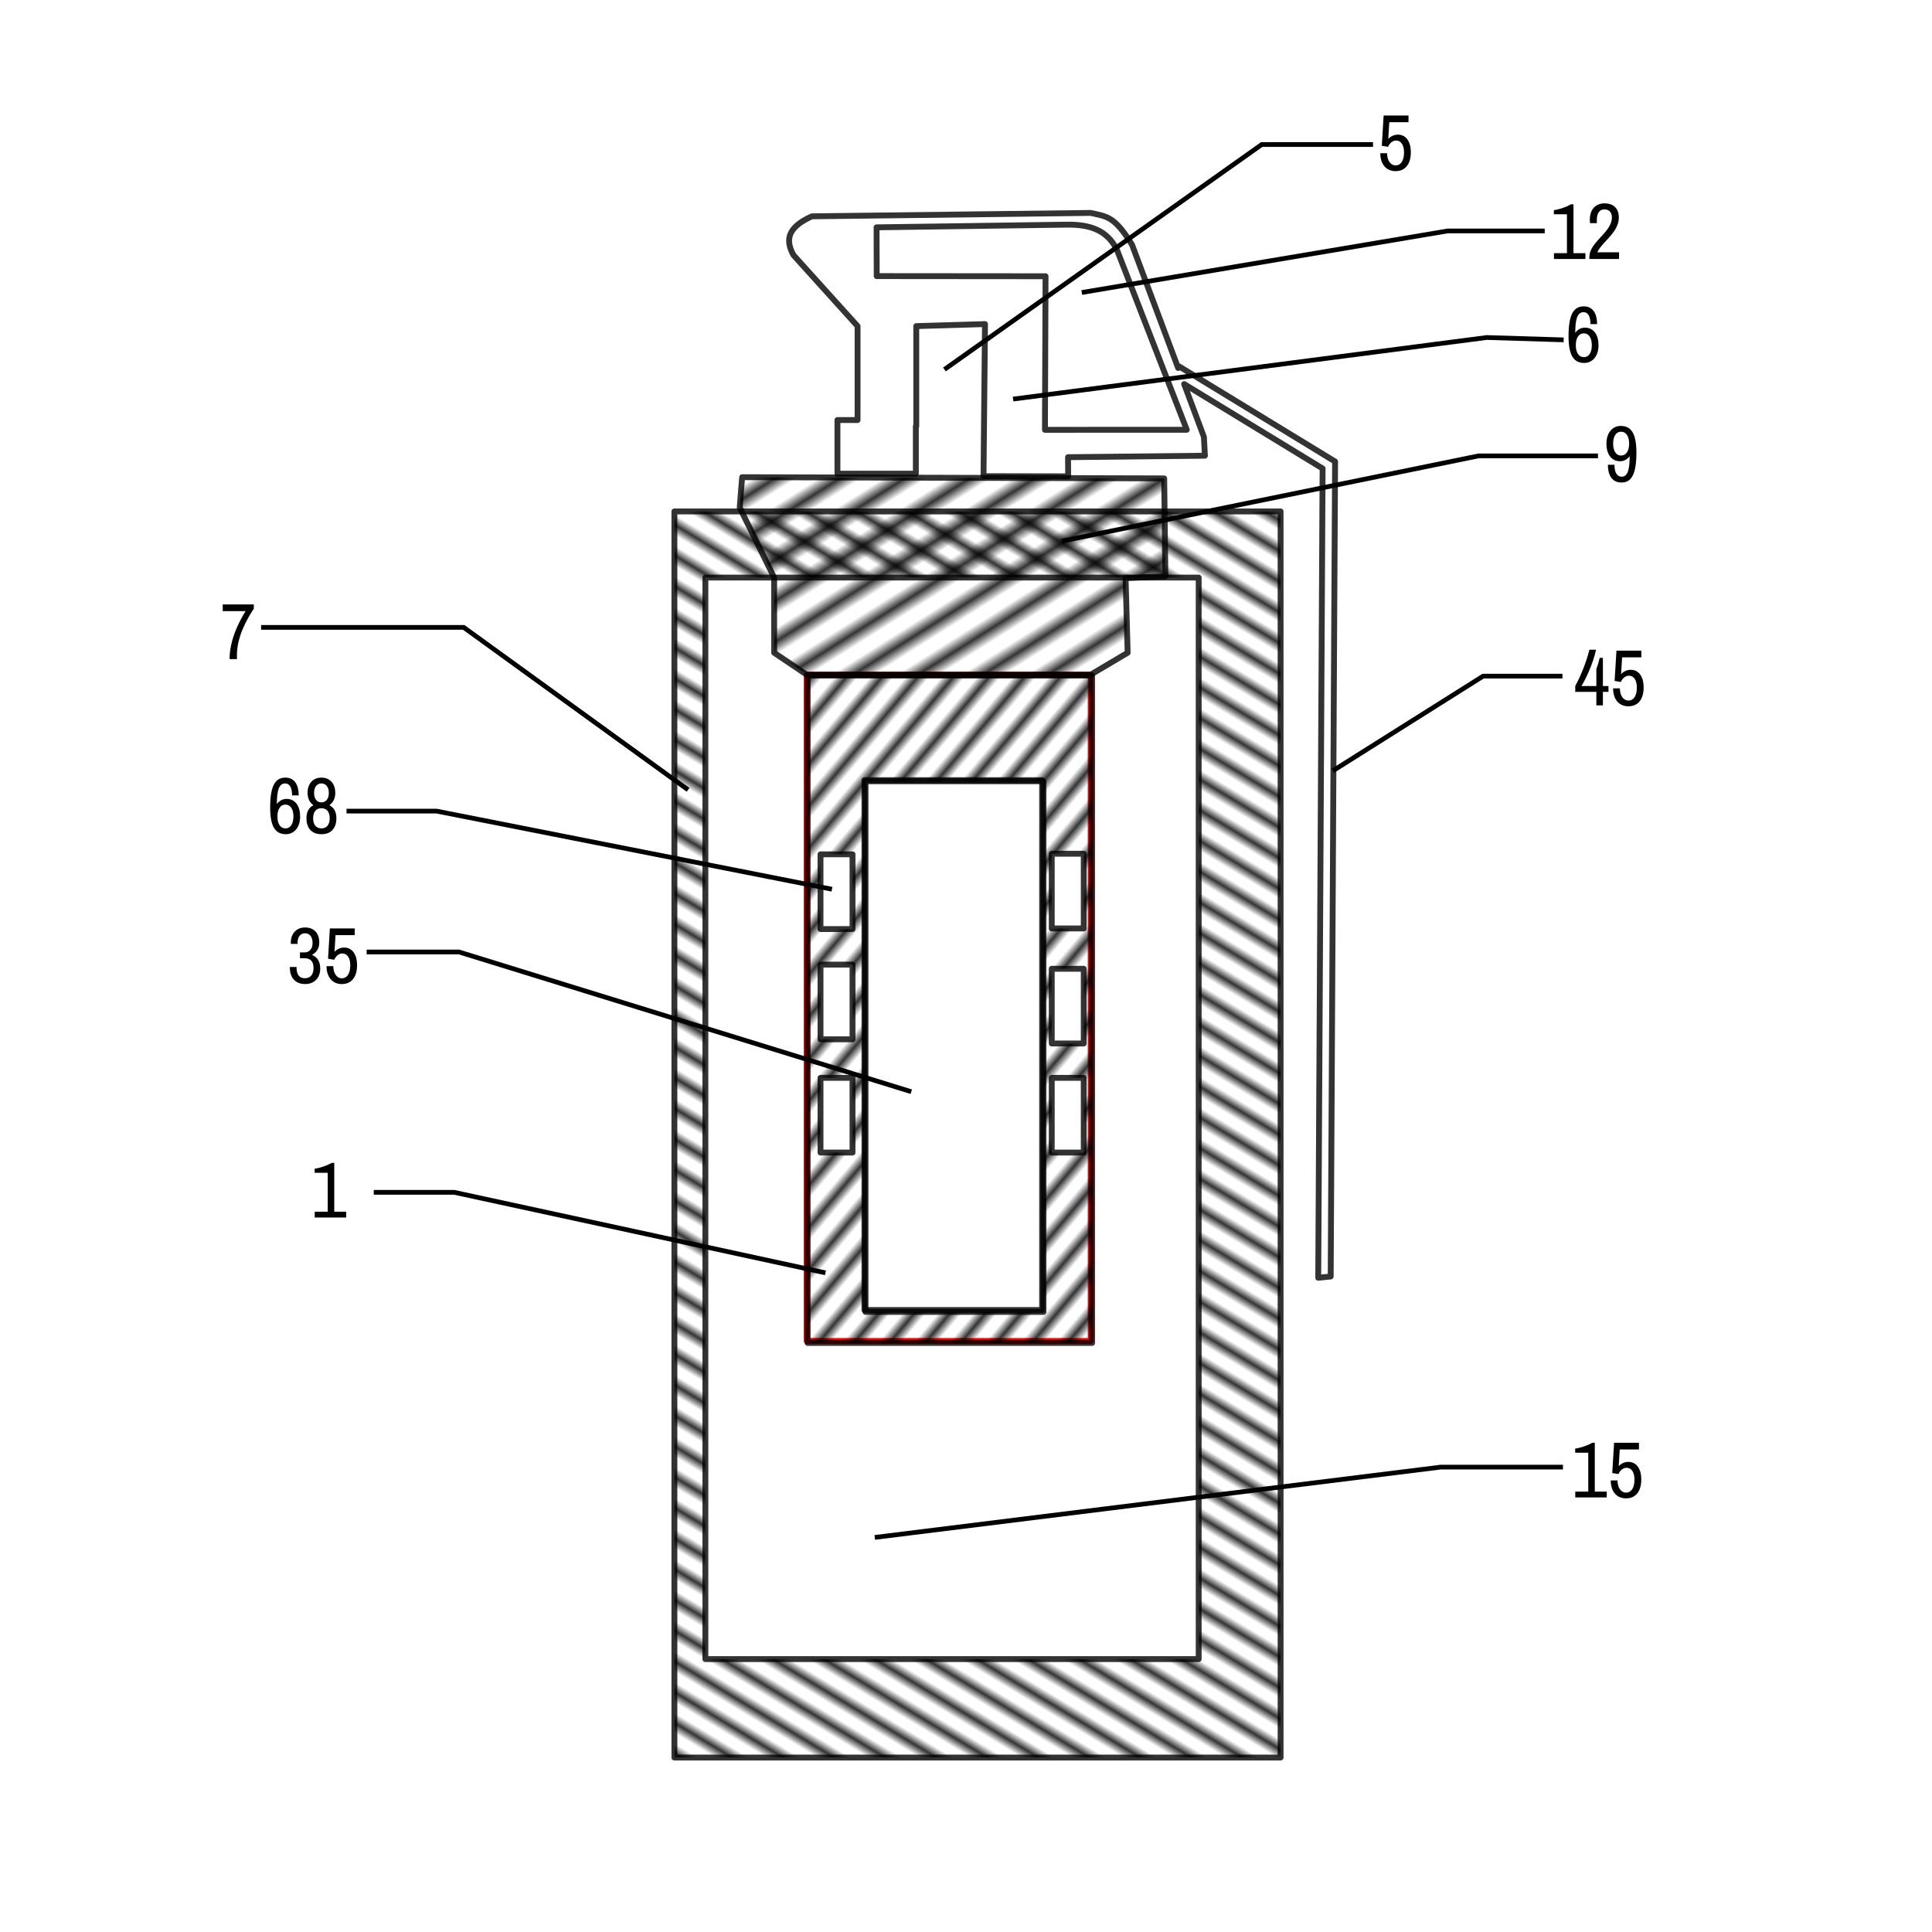 <?xml version="1.0" encoding="UTF-8" standalone="no"?>
<svg
   xmlns:dc="http://purl.org/dc/elements/1.1/"
   xmlns:cc="http://creativecommons.org/ns#"
   xmlns:rdf="http://www.w3.org/1999/02/22-rdf-syntax-ns#"
   xmlns:svg="http://www.w3.org/2000/svg"
   xmlns="http://www.w3.org/2000/svg"
   xmlns:xlink="http://www.w3.org/1999/xlink"
   xmlns:sodipodi="http://sodipodi.sourceforge.net/DTD/sodipodi-0.dtd"
   xmlns:inkscape="http://www.inkscape.org/namespaces/inkscape"
   sodipodi:docname="flashbang.svg"
   inkscape:version="1.0 (4035a4fb49, 2020-05-01)"
   id="svg1157"
   version="1.1"
   viewBox="0 0 79.375 79.375"
   height="300"
   width="300">
  <defs
     id="defs1151">
    <pattern
       patternTransform="matrix(1.021,-1.697,2.917,1.756,0,0)"
       id="pattern3135"
       xlink:href="#Strips1_1.5"
       inkscape:collect="always" />
    <pattern
       inkscape:isstock="true"
       inkscape:stockid="Stripes 1:1.5"
       id="Strips1_1.5"
       patternTransform="translate(0,0) scale(10,10)"
       height="1"
       width="2.5"
       patternUnits="userSpaceOnUse"
       inkscape:collect="always">
      <rect
         id="rect5576"
         height="2"
         width="1"
         y="-0.5"
         x="0"
         style="fill:black;stroke:none" />
    </pattern>
    <pattern
       patternTransform="matrix(-0.503,-0.425,-2.195,2.599,0,0)"
       id="pattern3220"
       xlink:href="#pattern3164"
       inkscape:collect="always" />
    <pattern
       patternTransform="matrix(5.901,4.983,-1.95,2.309,0,0)"
       id="pattern3164"
       xlink:href="#pattern3135"
       inkscape:collect="always" />
    <pattern
       patternTransform="matrix(1.021,-1.697,2.917,1.756,0,0)"
       id="pattern1172"
       xlink:href="#Strips1_1.5"
       inkscape:collect="always" />
    <pattern
       patternTransform="matrix(1.39,2.203,-1.551,0.978,0,0)"
       id="pattern3218"
       xlink:href="#pattern3164"
       inkscape:collect="always" />
    <pattern
       patternTransform="matrix(5.901,4.983,-1.95,2.309,0,0)"
       id="pattern1179"
       xlink:href="#pattern3135"
       inkscape:collect="always" />
    <pattern
       patternTransform="matrix(1.021,-1.697,2.917,1.756,0,0)"
       id="pattern1181"
       xlink:href="#Strips1_1.5"
       inkscape:collect="always" />
    <pattern
       patternTransform="matrix(5.901,4.983,-1.95,2.309,0,0)"
       id="pattern1187"
       xlink:href="#pattern3135"
       inkscape:collect="always" />
    <pattern
       patternTransform="matrix(1.021,-1.697,2.917,1.756,0,0)"
       id="pattern1189"
       xlink:href="#Strips1_1.5"
       inkscape:collect="always" />
    <pattern
       patternTransform="matrix(5.901,4.983,-1.95,2.309,0,0)"
       id="pattern1195"
       xlink:href="#pattern3135"
       inkscape:collect="always" />
    <pattern
       patternTransform="matrix(1.021,-1.697,2.917,1.756,0,0)"
       id="pattern1197"
       xlink:href="#Strips1_1.5"
       inkscape:collect="always" />
  </defs>
  <sodipodi:namedview
     units="px"
     showgrid="false"
     inkscape:document-rotation="0"
     inkscape:current-layer="layer1"
     inkscape:document-units="mm"
     inkscape:cy="192.39798"
     inkscape:cx="219.83745"
     inkscape:zoom="2.8"
     inkscape:pageshadow="2"
     inkscape:pageopacity="0.0"
     borderopacity="1.0"
     bordercolor="#666666"
     pagecolor="#ffffff"
     id="base" />
  <g
     id="layer1"
     inkscape:groupmode="layer"
     inkscape:label="Layer 1">
    <g
       transform="matrix(0.182,0,0,0.182,6.739,1.572)"
       style="display:inline"
       id="g985">
      <path
         d="M 115.211,106.811 V 388.108 H 252.053 V 106.811 Z m 6.992,14.93 H 233.563 V 365.888 H 122.204 Z"
         style="font-variation-settings:normal;opacity:0.8;vector-effect:none;fill:url(#pattern3135);fill-opacity:1;stroke:#000000;stroke-width:1.323;stroke-linecap:round;stroke-linejoin:round;stroke-miterlimit:4;stroke-dasharray:none;stroke-dashoffset:0;stroke-opacity:1;paint-order:markers fill stroke;stop-color:#000000;stop-opacity:1"
         id="rect4545" />
      <path
         d="m 145.071,143.663 h 64.113 v 150.409 h -64.113 z"
         style="fill:none;stroke:#ff0000;stroke-width:1.323;stroke-linecap:round;stroke-linejoin:round;stroke-miterlimit:4;stroke-dasharray:none;stroke-opacity:1;paint-order:markers fill stroke;stop-color:#000000"
         id="rect4571" />
      <path
         d="m 158.112,167.476 h 40.111 V 287.079 H 158.112 Z"
         style="font-variation-settings:normal;opacity:0.8;vector-effect:none;fill:url(#pattern3220);fill-opacity:1;stroke:#000000;stroke-width:1.323;stroke-linecap:round;stroke-linejoin:round;stroke-miterlimit:4;stroke-dasharray:none;stroke-dashoffset:0;stroke-opacity:1;paint-order:markers fill stroke;stop-color:#000000;stop-opacity:1"
         id="rect4573" />
      <path
         sodipodi:nodetypes="ccccccccccc"
         d="m 137.727,121.741 -7.774,-15.803 0.551,-6.855 95.271,0.271 0.269,22.112 -8.984,0.407 0.468,16.838 -8.343,4.95 h -64.113 l -7.345,-4.95 z"
         style="font-variation-settings:normal;opacity:0.8;vector-effect:none;fill:url(#pattern3218);fill-opacity:1;stroke:#000000;stroke-width:1.323;stroke-linecap:round;stroke-linejoin:round;stroke-miterlimit:4;stroke-dasharray:none;stroke-dashoffset:0;stroke-opacity:1;paint-order:markers fill stroke;stop-color:#000000;stop-opacity:1"
         id="rect4589" />
      <path
         id="rect4594"
         style="font-variation-settings:normal;opacity:0.8;vector-effect:none;fill:url(#pattern3164);fill-opacity:1;stroke:#000000;stroke-width:5;stroke-linecap:round;stroke-linejoin:round;stroke-miterlimit:4;stroke-dasharray:none;stroke-dashoffset:0;stroke-opacity:1;paint-order:markers fill stroke;stop-color:#000000;stop-opacity:1"
         d="m 763.09,102.652 -237.561,2.891 c -22.268,10.012 -22.061,21.326 -15.744,32.992 l 54.643,60.535 v 80 h -17.143 v 45.715 h 66.785 v -40.357 h 0.357 v -85.357 l 58.553,-1.725 -1.271,129.551 72.105,0.145 -0.086,-16.32 116.578,-1.266 -0.869,-16.08 -16.812,-44.949 117.936,71.92 -3.715,689.385 10.611,-1.105 3.74,-694.213 -132.934,-81.066 -0.76,1.389 -39.234,-104.9 C 783.05,104.852 776.342,105.838 763.09,102.652 Z m -18.191,9.98 c 17.011,0.15 32.023,4.296 40.514,21.486 l 59.455,153.248 -120.822,0.043 0.506,-130.814 -143.82,-0.127 -0.127,-41.543 160.867,-2.271 c 1.15,-0.023 2.294,-0.032 3.428,-0.021 z"
         transform="matrix(0.265,0,0,0.265,6.985,12.226)" />
      <path
         id="rect38"
         style="font-variation-settings:normal;opacity:0.8;vector-effect:none;fill:url(#pattern3164);fill-opacity:1;stroke:#000000;stroke-width:5;stroke-linecap:round;stroke-linejoin:round;stroke-miterlimit:4;stroke-dasharray:none;stroke-dashoffset:0;stroke-opacity:1;paint-order:markers fill stroke;stop-color:#000000;stop-opacity:1"
         d="M 521.9,496.771 V 1065.246 H 764.217 V 496.771 Z m 49.285,90 H 722.787 V 1038.816 H 571.186 Z m 158.65,61.746 h 27.273 v 63.641 h -27.273 z m -196.98,0.506 h 27.273 v 63.639 h -27.273 z m 0,93.943 h 27.273 v 63.641 h -27.273 z m 196.98,3.535 h 27.273 v 63.641 H 729.836 Z M 532.855,839.438 h 27.273 v 63.639 h -27.273 z m 196.98,0 h 27.273 v 63.639 h -27.273 z"
         transform="matrix(0.265,0,0,0.265,6.985,12.226)" />
      <g
         id="g904">
        <path
           style="fill:none;stroke:#000000;stroke-width:1.065;stroke-linecap:butt;stroke-linejoin:miter;stroke-miterlimit:4;stroke-dasharray:none;stroke-opacity:1"
           d="M 21.915,132.989 H 67.65 L 118.299,169.653"
           id="path51" />
        <path
           style="fill:none;stroke:#000000;stroke-width:1.065;stroke-linecap:butt;stroke-linejoin:miter;stroke-miterlimit:4;stroke-dasharray:none;stroke-opacity:1"
           d="m 41.196,174.458 h 20.312 l 89.268,17.64"
           id="path53" />
        <path
           style="fill:none;stroke:#000000;stroke-width:1.065;stroke-linecap:butt;stroke-linejoin:miter;stroke-miterlimit:4;stroke-dasharray:none;stroke-opacity:1"
           d="m 47.343,260.519 h 18.174 l 83.789,18.175"
           id="path55" />
        <path
           style="fill:none;stroke:#000000;stroke-width:1.065;stroke-linecap:butt;stroke-linejoin:miter;stroke-miterlimit:4;stroke-dasharray:none;stroke-opacity:1"
           d="M 45.739,206.263 H 66.586 l 102.097,31.538"
           id="path57" />
        <path
           style="fill:none;stroke:#000000;stroke-width:1.065;stroke-linecap:butt;stroke-linejoin:miter;stroke-miterlimit:4;stroke-dasharray:none;stroke-opacity:1"
           d="m 315.681,143.99 h -17.907 l -33.943,21.382"
           id="path59" />
        <path
           style="fill:none;stroke:#000000;stroke-width:1.065;stroke-linecap:butt;stroke-linejoin:miter;stroke-miterlimit:4;stroke-dasharray:none;stroke-opacity:1"
           d="m 311.672,43.496 h -21.916 L 207.17,57.394"
           id="path61" />
        <path
           style="fill:none;stroke:#000000;stroke-width:1.065;stroke-linecap:butt;stroke-linejoin:miter;stroke-miterlimit:4;stroke-dasharray:none;stroke-opacity:1"
           d="M 315.949,68.085 298.576,67.551 191.668,81.449"
           id="path63" />
        <path
           style="fill:none;stroke:#000000;stroke-width:1.065;stroke-linecap:butt;stroke-linejoin:miter;stroke-miterlimit:4;stroke-dasharray:none;stroke-opacity:1"
           d="M 272.918,23.986 H 247.795 L 176.167,74.767"
           id="path65" />
        <path
           style="fill:none;stroke:#000000;stroke-width:1.065;stroke-linecap:butt;stroke-linejoin:miter;stroke-miterlimit:4;stroke-dasharray:none;stroke-opacity:1"
           d="M 323.699,94.278 H 296.705 L 202.626,113.521"
           id="path67" />
        <path
           style="fill:none;stroke:#000000;stroke-width:1.065;stroke-linecap:butt;stroke-linejoin:miter;stroke-miterlimit:4;stroke-dasharray:none;stroke-opacity:1"
           d="m 315.792,322.544 h -27.592 l -127.756,15.875"
           id="path69" />
      </g>
      <g
         style="font-size:17.992px;line-height:1.25;font-family:'Archivo Narrow';-inkscape-font-specification:'Archivo Narrow';letter-spacing:0px;word-spacing:0px;stroke-width:0.265"
         id="text908"
         aria-label="5">
        <path
           id="path1365"
           style="stroke-width:0.265"
           d="m 280.927,17.437 h -5.614 l -0.414,6.837 1.403,0.234 c 0.36,-0.846 1.044,-1.421 1.835,-1.421 1.044,0 1.781,0.954 1.781,2.663 0,1.997 -0.81,2.951 -1.907,2.951 -1.08,0 -1.925,-1.062 -1.925,-2.753 h -1.529 c 0,2.519 1.367,4.048 3.455,4.048 2.123,0 3.437,-1.529 3.437,-4.246 0,-2.717 -1.295,-3.994 -2.915,-3.994 -1.062,0 -1.781,0.558 -2.177,0.954 l 0.234,-3.76 h 4.336 z" />
      </g>
      <g
         style="font-size:17.992px;line-height:1.25;font-family:'Archivo Narrow';-inkscape-font-specification:'Archivo Narrow';letter-spacing:0px;word-spacing:0px;stroke-width:0.265"
         id="text912"
         aria-label="12">
        <path
           id="path1368"
           style="stroke-width:0.265"
           d="m 318.167,37.482 h -0.576 c -1.152,0.684 -2.843,1.205 -3.85,1.313 v 0.936 h 2.951 v 8.78 h -2.933 v 1.313 h 7.107 v -1.313 h -2.699 z" />
        <path
           id="path1370"
           style="stroke-width:0.265"
           d="m 325.185,37.267 c -1.781,0 -3.329,1.098 -3.329,3.742 0,0.432 0.054,0.72 0.054,0.72 h 1.529 v -0.738 c 0,-1.277 0.45,-2.357 1.727,-2.357 1.313,0 1.673,0.99 1.673,1.817 0,2.519 -2.753,4.3 -4.228,6.459 -0.558,0.81 -0.864,1.709 -0.864,2.681 v 0.234 h 6.711 v -1.511 h -4.894 c 0.072,-0.198 0.18,-0.414 0.324,-0.63 1.385,-2.123 4.516,-4.12 4.516,-7.215 0,-2.267 -1.439,-3.203 -3.221,-3.203 z" />
      </g>
      <g
         style="font-size:17.992px;line-height:1.25;font-family:'Archivo Narrow';-inkscape-font-specification:'Archivo Narrow';letter-spacing:0px;word-spacing:0px;stroke-width:0.265"
         id="text916"
         aria-label="6">
        <path
           id="path1373"
           style="stroke-width:0.265"
           d="m 320.508,60.519 c -2.177,0 -3.455,1.601 -3.455,6.747 0,4.57 1.331,6.027 3.545,6.027 1.853,0 3.221,-1.529 3.221,-3.994 0,-2.213 -0.99,-3.976 -3.077,-3.976 -0.9,0 -1.655,0.45 -2.177,1.17 0.018,-2.861 0.378,-4.66 1.871,-4.66 1.044,0 1.565,0.99 1.565,2.699 h 1.493 c 0,-2.285 -0.882,-4.012 -2.987,-4.012 z m 0,6.099 c 1.241,0 1.799,1.205 1.799,2.681 0,1.475 -0.558,2.681 -1.799,2.681 -1.241,0 -1.817,-1.205 -1.817,-2.681 0,-1.475 0.576,-2.681 1.817,-2.681 z" />
      </g>
      <g
         style="font-size:17.992px;line-height:1.25;font-family:'Archivo Narrow';-inkscape-font-specification:'Archivo Narrow';letter-spacing:0px;word-spacing:0px;stroke-width:0.265"
         id="text920"
         aria-label="9">
        <path
           id="path1376"
           style="stroke-width:0.265"
           d="m 328.827,87.513 c -1.853,0 -3.221,1.529 -3.221,3.994 0,2.213 0.99,3.976 3.077,3.976 0.9,0 1.637,-0.432 2.177,-1.152 -0.036,2.843 -0.36,4.642 -1.799,4.642 -1.098,0 -1.637,-0.99 -1.637,-2.699 h -1.493 c 0,2.285 0.9,4.012 3.059,4.012 2.123,0 3.383,-1.601 3.383,-6.747 0,-4.57 -1.331,-6.027 -3.545,-6.027 z m 0.09,1.313 c 1.241,0 1.817,1.205 1.817,2.681 0,1.475 -0.576,2.681 -1.817,2.681 -1.241,0 -1.799,-1.205 -1.799,-2.681 0,-1.475 0.558,-2.681 1.799,-2.681 z" />
      </g>
      <g
         style="font-size:17.992px;line-height:1.25;font-family:'Archivo Narrow';-inkscape-font-specification:'Archivo Narrow';letter-spacing:0px;word-spacing:0px;stroke-width:0.265"
         id="text924"
         aria-label="45">
        <path
           id="path1379"
           style="stroke-width:0.265"
           d="m 321.767,138.027 c -0.72,2.807 -1.907,5.83 -3.203,8.187 v 1.331 h 4.768 v 3.041 h 1.475 v -3.041 h 1.259 v -1.313 h -1.259 v -6.369 h -0.72 c -0.234,0.954 -0.396,1.601 -0.756,2.483 v 3.886 h -3.383 c 0.684,-0.99 2.627,-4.894 3.311,-8.205 z" />
        <path
           id="path1381"
           style="stroke-width:0.265"
           d="m 333.482,138.243 h -5.614 l -0.414,6.837 1.403,0.234 c 0.36,-0.846 1.044,-1.421 1.835,-1.421 1.044,0 1.781,0.954 1.781,2.663 0,1.997 -0.81,2.951 -1.907,2.951 -1.08,0 -1.925,-1.062 -1.925,-2.753 h -1.529 c 0,2.519 1.367,4.048 3.455,4.048 2.123,0 3.437,-1.529 3.437,-4.246 0,-2.717 -1.295,-3.994 -2.915,-3.994 -1.062,0 -1.781,0.558 -2.177,0.954 l 0.234,-3.76 h 4.336 z" />
      </g>
      <g
         style="font-size:17.992px;line-height:1.25;font-family:'Archivo Narrow';-inkscape-font-specification:'Archivo Narrow';letter-spacing:0px;word-spacing:0px;stroke-width:0.265"
         id="text928"
         aria-label="15">
        <path
           id="path1384"
           style="stroke-width:0.265"
           d="m 322.978,317.046 h -0.576 c -1.152,0.684 -2.843,1.205 -3.85,1.313 v 0.936 h 2.951 v 8.78 h -2.933 v 1.313 h 7.107 v -1.313 h -2.699 z" />
        <path
           id="path1386"
           style="stroke-width:0.265"
           d="m 332.947,317.046 h -5.614 l -0.414,6.837 1.403,0.234 c 0.36,-0.846 1.044,-1.421 1.835,-1.421 1.044,0 1.781,0.954 1.781,2.663 0,1.997 -0.81,2.951 -1.907,2.951 -1.08,0 -1.925,-1.062 -1.925,-2.753 h -1.529 c 0,2.519 1.367,4.048 3.455,4.048 2.123,0 3.437,-1.529 3.437,-4.246 0,-2.717 -1.295,-3.994 -2.915,-3.994 -1.062,0 -1.781,0.558 -2.177,0.954 l 0.234,-3.76 h 4.336 z" />
      </g>
      <g
         style="font-size:17.992px;line-height:1.25;font-family:'Archivo Narrow';-inkscape-font-specification:'Archivo Narrow';letter-spacing:0px;word-spacing:0px;stroke-width:0.265"
         id="text934"
         aria-label="7">
        <path
           id="path1389"
           style="stroke-width:0.265"
           d="m 20.267,127.806 h -7.017 v 1.511 h 5.164 c -1.601,2.573 -3.616,6.585 -3.616,10.831 h 1.673 c -0.018,-0.432 -0.018,-0.576 -0.018,-0.918 0,-3.994 2.123,-7.917 3.814,-10.472 z" />
      </g>
      <g
         style="font-size:17.992px;line-height:1.25;font-family:'Archivo Narrow';-inkscape-font-specification:'Archivo Narrow';letter-spacing:0px;word-spacing:0px;stroke-width:0.265"
         id="text938"
         aria-label="68">
        <path
           id="path1392"
           style="stroke-width:0.265"
           d="m 27.414,166.9 c -2.177,0 -3.455,1.601 -3.455,6.747 0,4.57 1.331,6.027 3.545,6.027 1.853,0 3.221,-1.529 3.221,-3.994 0,-2.213 -0.99,-3.976 -3.077,-3.976 -0.9,0 -1.655,0.45 -2.177,1.17 0.018,-2.861 0.378,-4.66 1.871,-4.66 1.044,0 1.565,0.99 1.565,2.699 h 1.493 c 0,-2.285 -0.882,-4.012 -2.987,-4.012 z m 0,6.099 c 1.241,0 1.799,1.205 1.799,2.681 0,1.475 -0.558,2.681 -1.799,2.681 -1.241,0 -1.817,-1.206 -1.817,-2.681 0,-1.475 0.576,-2.681 1.817,-2.681 z" />
        <path
           id="path1394"
           style="stroke-width:0.265"
           d="m 35.53,166.9 c -2.069,0 -3.131,1.547 -3.131,3.437 0,1.17 0.45,2.195 1.331,2.789 -1.116,0.558 -1.583,1.619 -1.583,2.951 0,1.979 0.99,3.599 3.383,3.599 2.393,0 3.383,-1.619 3.383,-3.599 0,-1.331 -0.468,-2.393 -1.601,-2.951 0.9,-0.594 1.349,-1.619 1.349,-2.789 0,-1.889 -1.062,-3.437 -3.131,-3.437 z m 0,6.909 c 1.223,0 1.871,0.864 1.871,2.267 0,1.403 -0.648,2.285 -1.871,2.285 -1.223,0 -1.871,-0.882 -1.871,-2.285 0,-1.403 0.648,-2.267 1.871,-2.267 z m 0,-5.596 c 1.008,0 1.673,0.81 1.673,2.141 0,1.331 -0.666,2.141 -1.673,2.141 -1.008,0 -1.655,-0.81 -1.655,-2.141 0,-1.331 0.648,-2.141 1.655,-2.141 z" />
      </g>
      <g
         style="font-size:17.992px;line-height:1.25;font-family:'Archivo Narrow';-inkscape-font-specification:'Archivo Narrow';letter-spacing:0px;word-spacing:0px;stroke-width:0.265"
         id="text942"
         aria-label="35">
        <path
           id="path1397"
           style="stroke-width:0.265"
           d="m 31.824,200.729 c -1.871,0 -3.203,1.331 -3.203,3.383 v 0.324 h 1.511 v -0.162 c 0,-1.529 0.72,-2.231 1.709,-2.231 0.9,0 1.691,0.63 1.691,2.159 0,1.457 -0.828,2.159 -1.781,2.159 h -1.062 v 1.313 h 1.026 c 1.044,0 2.033,0.45 2.033,2.195 0,1.619 -0.81,2.321 -1.979,2.321 -1.205,0 -1.853,-0.81 -1.853,-2.339 v -0.198 h -1.511 v 0.144 c 0,2.249 1.223,3.706 3.473,3.706 1.979,0 3.383,-1.331 3.383,-3.527 0,-1.637 -0.774,-2.627 -1.817,-3.023 v -0.072 c 0.918,-0.522 1.601,-1.313 1.601,-2.771 0,-2.195 -1.295,-3.383 -3.221,-3.383 z" />
        <path
           id="path1399"
           style="stroke-width:0.265"
           d="m 43.052,200.945 h -5.614 l -0.414,6.837 1.403,0.234 c 0.36,-0.846 1.044,-1.421 1.835,-1.421 1.044,0 1.781,0.954 1.781,2.663 0,1.997 -0.81,2.951 -1.907,2.951 -1.08,0 -1.925,-1.062 -1.925,-2.753 h -1.529 c 0,2.519 1.367,4.048 3.455,4.048 2.123,0 3.437,-1.529 3.437,-4.246 0,-2.717 -1.295,-3.994 -2.915,-3.994 -1.062,0 -1.781,0.558 -2.177,0.954 l 0.234,-3.76 h 4.336 z" />
      </g>
      <g
         style="font-size:17.992px;line-height:1.25;font-family:'Archivo Narrow';-inkscape-font-specification:'Archivo Narrow';letter-spacing:0px;word-spacing:0px;stroke-width:0.265"
         id="text946"
         aria-label="1">
        <path
           id="path1402"
           style="stroke-width:0.265"
           d="m 38.428,253.864 h -0.576 c -1.152,0.684 -2.843,1.206 -3.85,1.313 v 0.936 h 2.951 v 8.78 h -2.933 v 1.313 h 7.107 v -1.313 h -2.699 z" />
      </g>
    </g>
  </g>
</svg>
